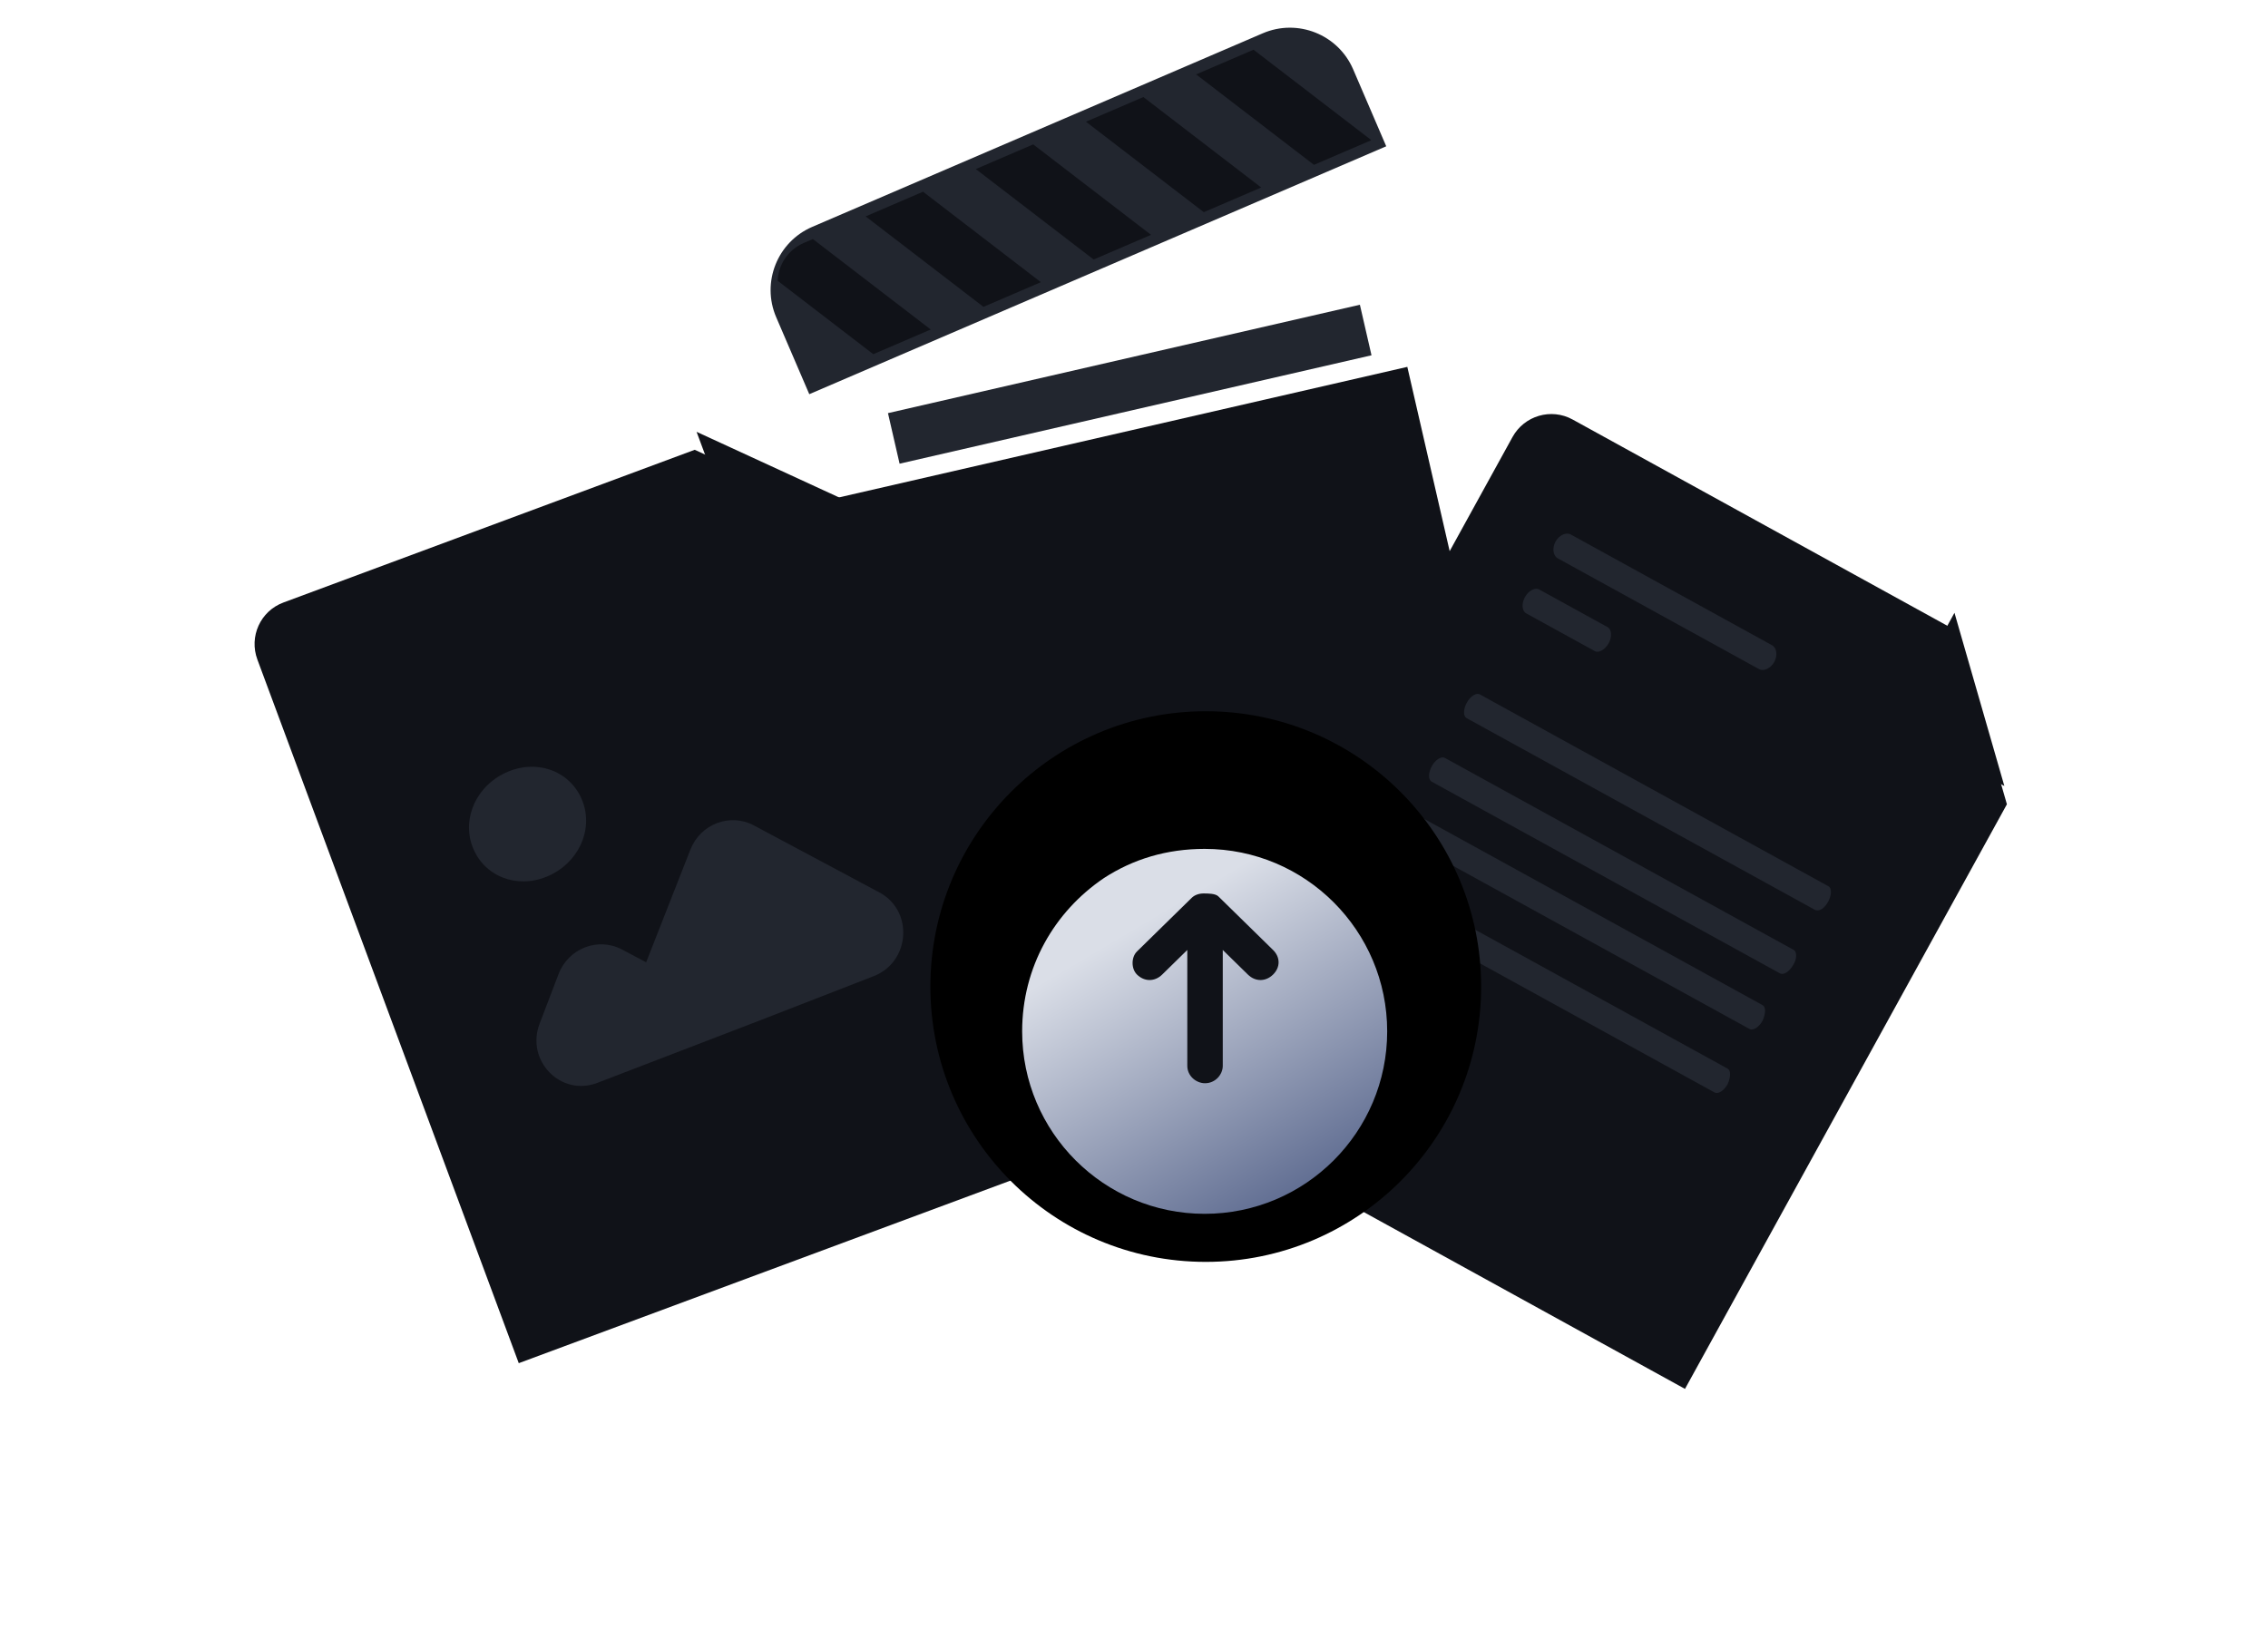 <svg width="150" height="109" viewBox="0 0 150 109" fill="none" xmlns="http://www.w3.org/2000/svg">
<g filter="url(#filter0_d_690_22616)">
<rect width="40.015" height="34.871" transform="matrix(0.975 -0.224 0.224 0.975 54.062 24.885)" fill="#101218"/>
</g>
<rect width="32.012" height="3.43" transform="matrix(0.975 -0.224 0.224 0.975 58.728 27.33)" fill="#22262F"/>
<path d="M52.033 20.689C51.206 18.764 52.096 16.532 54.021 15.705L83.813 2.901C85.738 2.073 87.97 2.963 88.797 4.888L90.685 9.28L53.921 25.081L52.033 20.689Z" fill="#22262F"/>
<path fill-rule="evenodd" clip-rule="evenodd" d="M51.337 20.988C50.344 18.678 51.412 16 53.722 15.007L83.514 2.203C85.824 1.21 88.502 2.278 89.495 4.588L91.682 9.677L53.524 26.077L51.337 20.988ZM54.322 16.401C52.781 17.063 52.069 18.848 52.731 20.389L54.319 24.083L89.689 8.882L88.101 5.187C87.439 3.647 85.653 2.935 84.113 3.597L54.322 16.401Z" fill="#22262F"/>
<path d="M53.762 15.815L53.16 16.073C52.119 16.521 51.48 17.512 51.432 18.573L57.758 23.43L61.555 21.798L53.762 15.815Z" fill="#101218"/>
<path d="M68.841 18.667L65.044 20.299L57.251 14.315L61.048 12.683L68.841 18.667Z" fill="#101218"/>
<path d="M76.127 15.536L72.33 17.167L64.537 11.184L68.334 9.552L76.127 15.536Z" fill="#101218"/>
<path d="M83.413 12.404L79.616 14.036L71.823 8.052L75.62 6.42L83.413 12.404Z" fill="#101218"/>
<path d="M90.671 9.251L90.683 9.279L86.902 10.905L79.109 4.921L82.906 3.289L90.671 9.251Z" fill="#101218"/>
<g filter="url(#filter1_d_690_22616)">
<path d="M111.441 90.361L76.084 70.895L100.032 27.396C100.811 25.98 102.587 25.452 104.01 26.235L129.433 40.231L132.732 51.687L111.441 90.361Z" fill="#101218"/>
</g>
<path d="M91.591 69.842L86.242 66.898C86.043 66.788 86.08 66.342 86.317 65.912C86.553 65.483 86.91 65.213 87.109 65.323L92.458 68.267C92.657 68.377 92.62 68.823 92.383 69.252C92.107 69.754 91.79 69.952 91.591 69.842Z" fill="#101218"/>
<path d="M116.336 44.263L103.021 36.932C102.711 36.762 102.646 36.252 102.879 35.828C103.112 35.404 103.578 35.187 103.888 35.358L117.203 42.688C117.513 42.859 117.578 43.368 117.345 43.792C117.111 44.216 116.646 44.434 116.336 44.263Z" fill="#22262F"/>
<path d="M105.49 43.081L100.931 40.571C100.656 40.419 100.62 39.926 100.854 39.502C101.087 39.078 101.523 38.845 101.798 38.996L106.318 41.484C106.593 41.636 106.629 42.129 106.395 42.553C106.162 42.977 105.726 43.211 105.49 43.081Z" fill="#22262F"/>
<path d="M114.267 70.697L98.304 61.91L96.545 60.941L91.224 58.012C91.01 57.894 90.614 58.103 90.361 58.563C90.145 58.956 90.1 59.445 90.357 59.587L95.678 62.516L97.437 63.484L113.4 72.272C113.614 72.39 114.009 72.18 114.262 71.721C114.472 71.238 114.481 70.816 114.267 70.697Z" fill="#22262F"/>
<path d="M116.578 66.496L110.646 63.23L108.626 62.118L93.537 53.811C93.322 53.693 92.927 53.902 92.674 54.362C92.457 54.755 92.412 55.244 92.67 55.386L107.759 63.692L109.779 64.805L115.711 68.071C115.926 68.189 116.322 67.979 116.575 67.52C116.785 67.037 116.793 66.614 116.578 66.496Z" fill="#22262F"/>
<path d="M118.639 62.843L117.097 61.995L115.555 61.146L95.557 50.136C95.343 50.018 94.948 50.228 94.695 50.688C94.479 51.081 94.433 51.569 94.69 51.711L114.688 62.721L116.401 63.664L117.729 64.395C117.943 64.513 118.338 64.302 118.591 63.843C118.85 63.473 118.853 62.961 118.639 62.843Z" fill="#22262F"/>
<path d="M120.92 58.624L115.953 55.889L114.721 55.212L97.868 45.933C97.656 45.816 97.263 46.027 97.01 46.487C96.793 46.88 96.746 47.367 97.001 47.508L113.854 56.786L115.086 57.464L120.01 60.175C120.307 60.339 120.658 60.104 120.911 59.645C121.127 59.251 121.174 58.764 120.92 58.624Z" fill="#22262F"/>
<path d="M129.264 40.539L127.387 43.948C126.174 46.151 126.977 48.92 129.18 50.133L132.563 51.995" fill="#101218"/>
<g filter="url(#filter2_d_690_22616)">
<path d="M72.147 74.608L34.31 88.66L17.022 42.111C16.459 40.596 17.22 38.906 18.742 38.341L45.948 28.237L56.776 33.223L72.147 74.608Z" fill="#101218"/>
</g>
<path d="M46.07 28.566L47.425 32.214C48.301 34.572 50.921 35.773 53.279 34.897L56.899 33.553" fill="#101218"/>
<path d="M58.16 59.036L49.857 54.602C48.284 53.763 46.327 54.508 45.663 56.199L42.735 63.658L41.138 62.812C39.555 61.973 37.592 62.734 36.941 64.439L35.69 67.715C34.754 70.168 37.091 72.564 39.512 71.633L50.101 67.563L57.788 64.574C60.204 63.634 60.432 60.249 58.16 59.036Z" fill="#22262F"/>
<path d="M36.538 57.816C38.494 56.787 39.307 54.525 38.385 52.676C37.463 50.827 35.202 50.184 33.245 51.213C31.289 52.242 30.476 54.504 31.398 56.352C32.32 58.201 34.581 58.845 36.538 57.816Z" fill="#22262F"/>
<ellipse cx="79.746" cy="65.264" rx="18.213" ry="18.213" fill="black"/>
<g filter="url(#filter3_d_690_22616)">
<path d="M73.011 55.052C74.943 53.797 77.164 53.121 79.674 53.121C86.338 53.121 91.745 58.529 91.745 65.192C91.745 71.855 86.338 77.263 79.674 77.263C73.011 77.263 67.603 71.855 67.603 65.192C67.603 60.943 69.728 57.273 73.011 55.052Z" fill="url(#paint0_linear_690_22616)"/>
</g>
<path d="M80.578 59.297L84.196 62.843C84.685 63.322 84.685 63.993 84.196 64.472C83.707 64.951 83.023 64.951 82.534 64.472L80.871 62.843V70.509C80.871 71.084 80.382 71.659 79.698 71.659C79.111 71.659 78.525 71.18 78.525 70.509V62.843L76.862 64.472C76.373 64.951 75.689 64.951 75.2 64.472C75.004 64.28 74.906 63.993 74.906 63.705C74.906 63.418 75.004 63.13 75.2 62.939L78.818 59.393C79.013 59.201 79.307 59.105 79.6 59.105C79.894 59.105 80.382 59.105 80.578 59.297Z" fill="#101218"/>
<defs>
<filter id="filter0_d_690_22616" x="37.367" y="7.567" width="80.204" height="76.343" filterUnits="userSpaceOnUse" color-interpolation-filters="sRGB">
<feFlood flood-opacity="0" result="BackgroundImageFix"/>
<feColorMatrix in="SourceAlpha" type="matrix" values="0 0 0 0 0 0 0 0 0 0 0 0 0 0 0 0 0 0 127 0" result="hardAlpha"/>
<feOffset dy="8.348"/>
<feGaussianBlur stdDeviation="8.348"/>
<feColorMatrix type="matrix" values="0 0 0 0 0.398 0 0 0 0 0.477 0 0 0 0 0.575 0 0 0 0.27 0"/>
<feBlend mode="normal" in2="BackgroundImageFix" result="effect1_dropShadow_690_22616"/>
<feBlend mode="normal" in="SourceGraphic" in2="effect1_dropShadow_690_22616" result="shape"/>
</filter>
<filter id="filter1_d_690_22616" x="59.389" y="10.694" width="90.039" height="97.88" filterUnits="userSpaceOnUse" color-interpolation-filters="sRGB">
<feFlood flood-opacity="0" result="BackgroundImageFix"/>
<feColorMatrix in="SourceAlpha" type="matrix" values="0 0 0 0 0 0 0 0 0 0 0 0 0 0 0 0 0 0 127 0" result="hardAlpha"/>
<feOffset dy="1.518"/>
<feGaussianBlur stdDeviation="8.348"/>
<feColorMatrix type="matrix" values="0 0 0 0 0 0 0 0 0 0 0 0 0 0 0 0 0 0 1 0"/>
<feBlend mode="normal" in2="BackgroundImageFix" result="effect1_dropShadow_690_22616"/>
<feBlend mode="normal" in="SourceGraphic" in2="effect1_dropShadow_690_22616" result="shape"/>
</filter>
<filter id="filter2_d_690_22616" x="0.142" y="13.059" width="88.7" height="93.814" filterUnits="userSpaceOnUse" color-interpolation-filters="sRGB">
<feFlood flood-opacity="0" result="BackgroundImageFix"/>
<feColorMatrix in="SourceAlpha" type="matrix" values="0 0 0 0 0 0 0 0 0 0 0 0 0 0 0 0 0 0 127 0" result="hardAlpha"/>
<feOffset dy="1.518"/>
<feGaussianBlur stdDeviation="8.348"/>
<feColorMatrix type="matrix" values="0 0 0 0 0 0 0 0 0 0 0 0 0 0 0 0 0 0 1 0"/>
<feBlend mode="normal" in2="BackgroundImageFix" result="effect1_dropShadow_690_22616"/>
<feBlend mode="normal" in="SourceGraphic" in2="effect1_dropShadow_690_22616" result="shape"/>
</filter>
<filter id="filter3_d_690_22616" x="64.568" y="53.121" width="30.213" height="30.213" filterUnits="userSpaceOnUse" color-interpolation-filters="sRGB">
<feFlood flood-opacity="0" result="BackgroundImageFix"/>
<feColorMatrix in="SourceAlpha" type="matrix" values="0 0 0 0 0 0 0 0 0 0 0 0 0 0 0 0 0 0 127 0" result="hardAlpha"/>
<feOffset dy="3.035"/>
<feGaussianBlur stdDeviation="1.518"/>
<feComposite in2="hardAlpha" operator="out"/>
<feColorMatrix type="matrix" values="0 0 0 0 0 0 0 0 0 0 0 0 0 0 0 0 0 0 0.25 0"/>
<feBlend mode="normal" in2="BackgroundImageFix" result="effect1_dropShadow_690_22616"/>
<feBlend mode="normal" in="SourceGraphic" in2="effect1_dropShadow_690_22616" result="shape"/>
</filter>
<linearGradient id="paint0_linear_690_22616" x1="73.141" y1="59.458" x2="83.527" y2="77.041" gradientUnits="userSpaceOnUse">
<stop stop-color="#DADEE7"/>
<stop offset="1" stop-color="#626F93"/>
</linearGradient>
</defs>
</svg>
